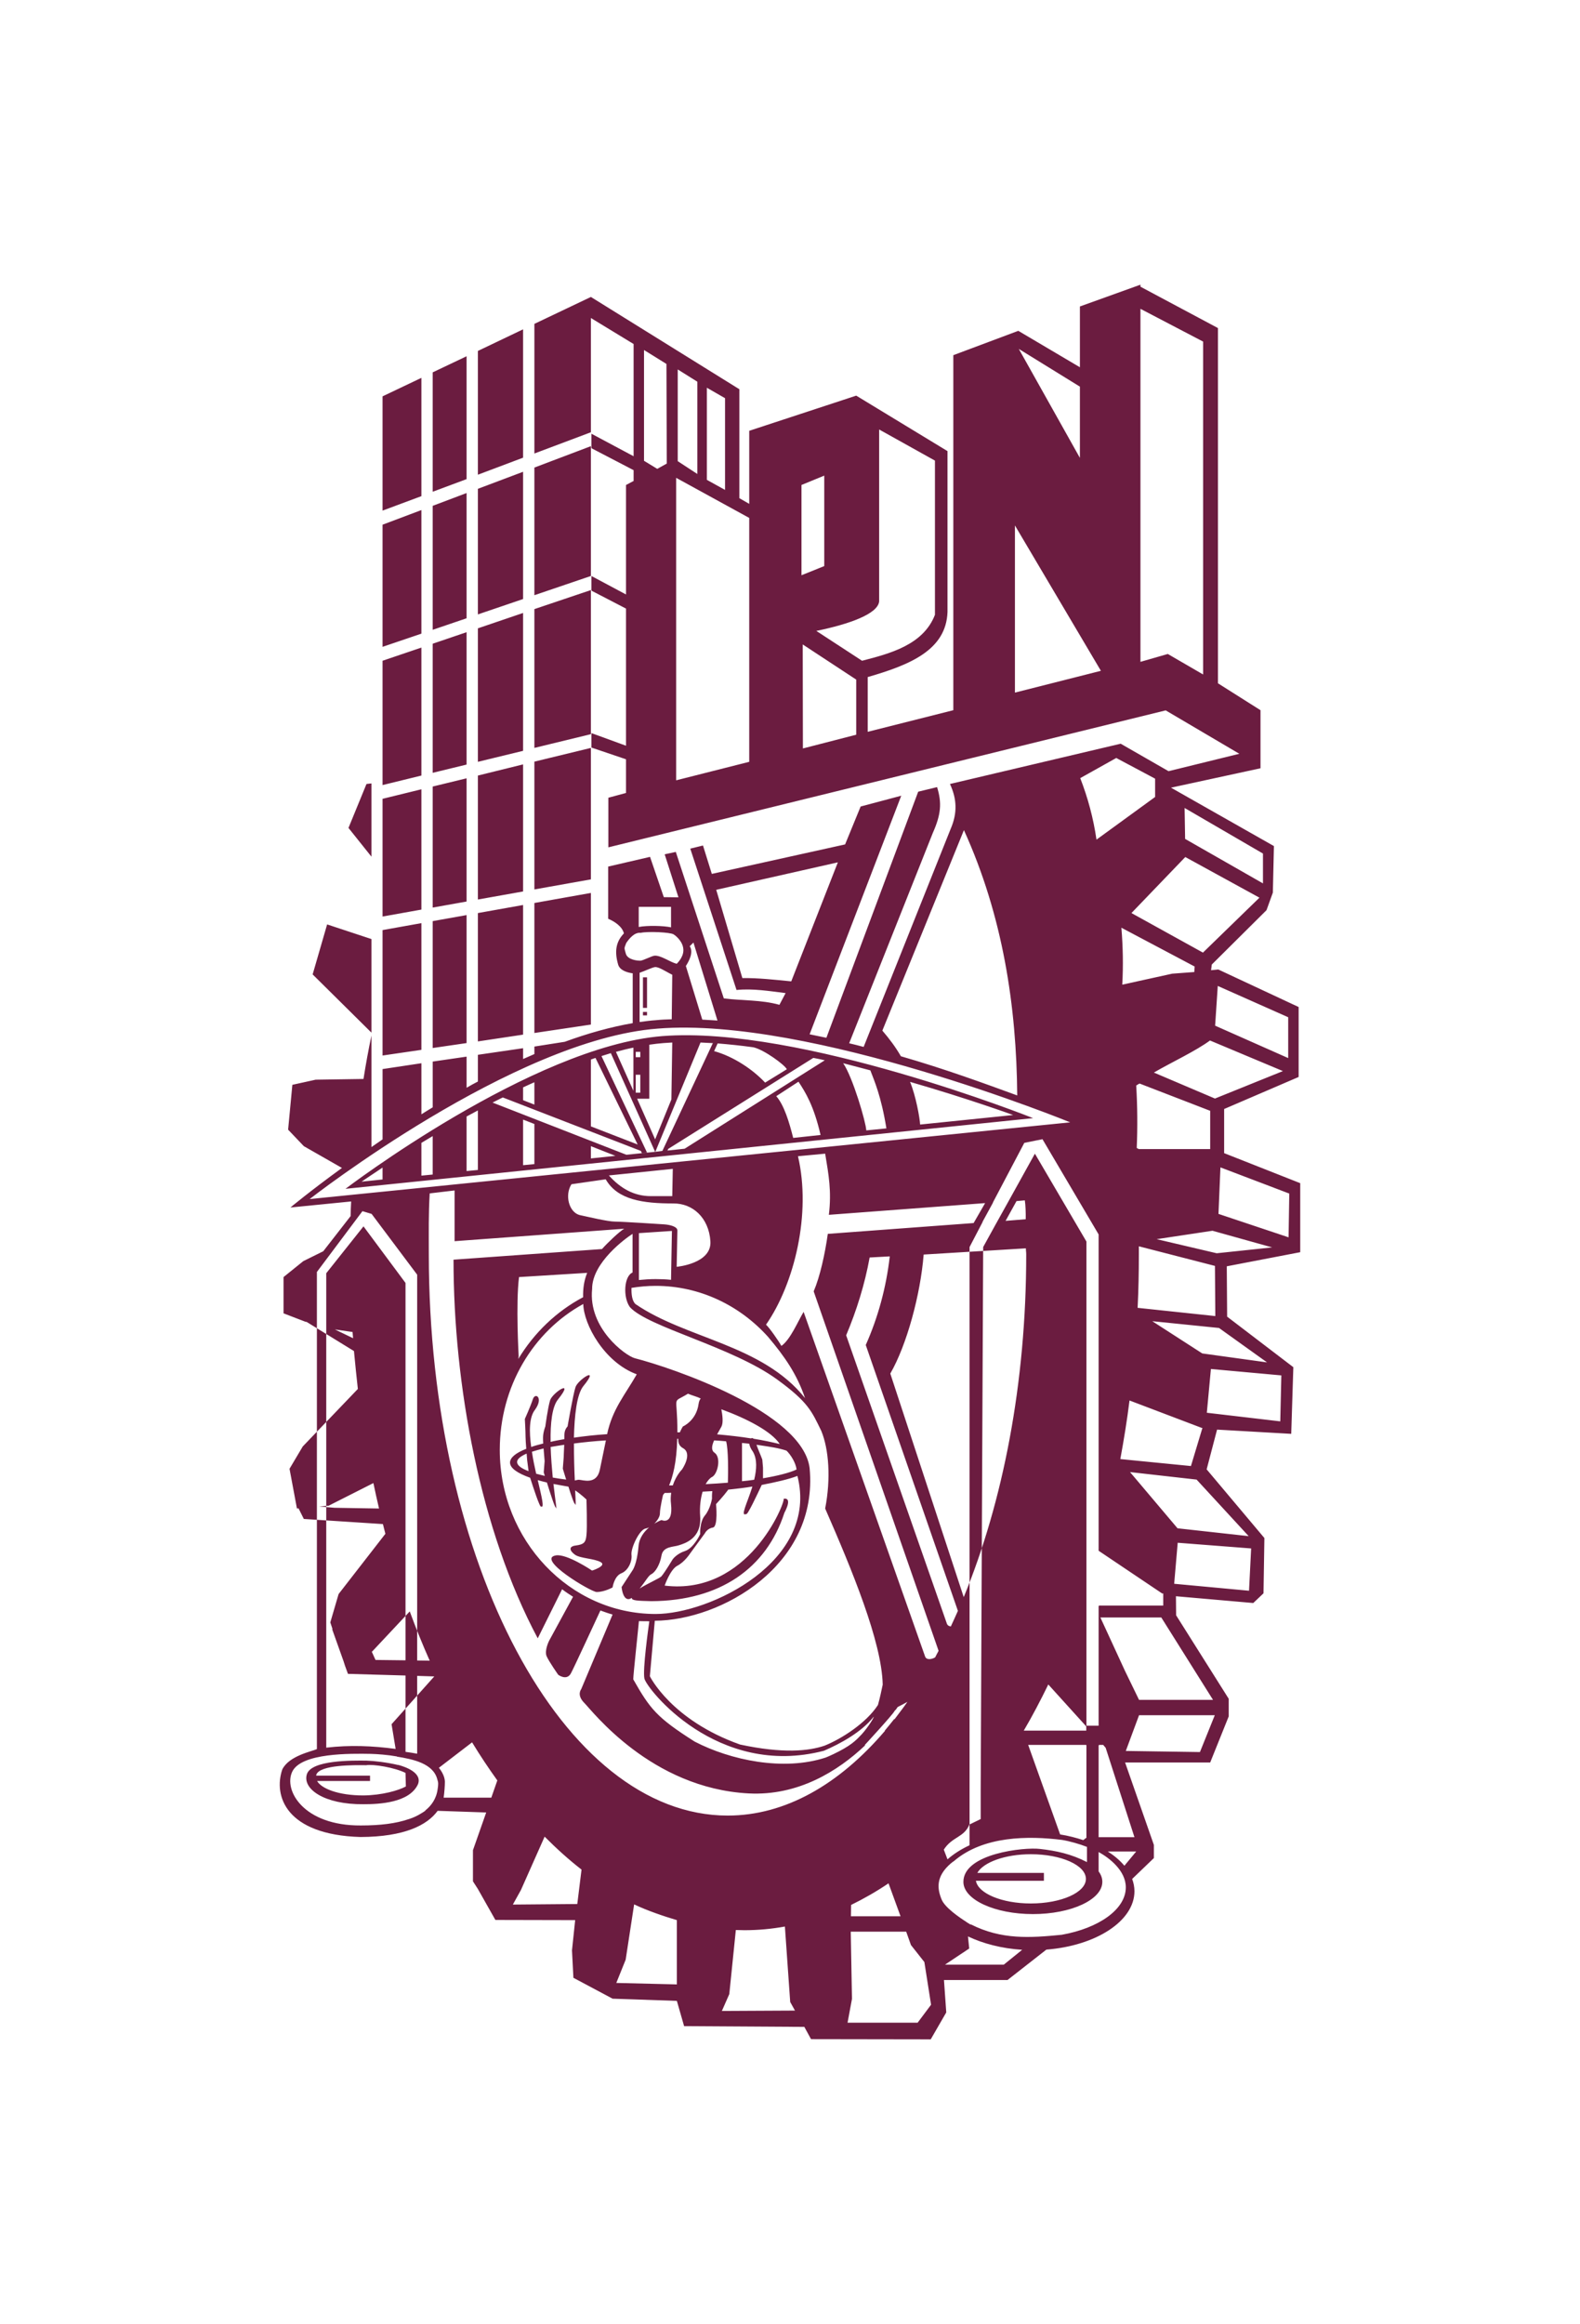<?xml version="1.0" encoding="UTF-8"?>
<!DOCTYPE svg PUBLIC "-//W3C//DTD SVG 1.1//EN" "http://www.w3.org/Graphics/SVG/1.1/DTD/svg11.dtd">
<!-- Creator: CorelDRAW 2017 -->
<svg xmlns="http://www.w3.org/2000/svg" xml:space="preserve" width="14.966mm" height="22mm" version="1.1" style="shape-rendering:geometricPrecision; text-rendering:geometricPrecision; image-rendering:optimizeQuality; fill-rule:evenodd; clip-rule:evenodd"
viewBox="0 0 1496.6 2200"
 xmlns:xlink="http://www.w3.org/1999/xlink">
 <defs>
  <style type="text/css">
   <![CDATA[
    .fil0 {fill:#6B1C40}
   ]]>
  </style>
 </defs>
 <g id="Capa_x0020_1">
  <path class="fil0" d="M1040.63 1771.57c2.34,3.13 3.51,6.42 3.51,9.89 0,16.81 -29.43,30.5 -65.72,30.5 -36.28,0 -65.88,-13.69 -65.88,-30.5 0,-27.04 58.02,-32.94 72.23,-31.2 15.89,1.73 29.94,4.85 44.82,12.47l0 -14.38c-7.19,-2.78 -16.22,-5.37 -23.58,-6.59 -31.77,-3.98 -74.58,-3.98 -102.51,20.11 -0.83,0.52 -1.84,1.22 -3.01,2.25 -14.38,12.48 -12.7,24.1 -8.52,34.15 3.18,7.62 16.89,16.98 23.74,21.32l0 0.17c0.17,0 0.5,0.18 0.67,0.35 2,1.22 3.18,1.91 3.18,1.91l0 -0.35c29.09,14.73 56.19,12.83 86.12,9.88 35.11,-6.24 60.7,-24.09 60.7,-44.9 0,-15.77 -15.38,-27.73 -25.75,-33.45 0,5.38 0,12.31 0,18.37l0 0zm-435.45 -604.23l0 44.38c5.18,-0.52 10.37,-0.87 15.88,-0.87 4.85,0 9.7,0.17 14.55,0.69l0.84 -46.28 -31.27 2.08zm-6.02 37.27l0 -36.58c-6.35,3.99 -38.46,27.22 -38.3,52.17 -3.84,37.1 31.28,62.92 40.31,65.52 35.45,9.01 159.03,50.96 165.71,104 8.69,92.22 -83.95,144.22 -146.65,144.56l-4.68 52.52c0,0 20.06,41.43 85.45,64.66 40.63,8.67 64.88,6.24 80.1,1.04 16.39,-6.59 39.63,-21.67 50.5,-38.48 2.01,-7.11 3.34,-13.87 4.51,-19.24 -0.84,-40.56 -29.26,-109.03 -54.51,-166.75 5.52,-28.25 3.51,-56.16 -3.68,-73.49 -9.03,-18.55 -12.37,-27.22 -41.64,-48.54 -42.81,-31.2 -122.4,-49.57 -139.63,-68.63 -6.69,-9.19 -5.68,-29.3 2.51,-32.76l0 0zm236.62 -228.98c6.85,7.98 12.54,15.6 17.56,24.27 41.47,11.96 78.42,25.48 110.2,37.09 -0.68,-84.24 -13.55,-169.86 -50.5,-251.16l-77.26 189.8zm-8.19 649.48c-11.38,14.56 -31.78,25.65 -47.16,32.24l0 0c-101.34,26.34 -168.39,-59.28 -170.07,-68.47 -1.67,-8.66 3.68,-47.14 4.68,-54.08 -3,-0.17 -6.85,0 -9.86,-0.17 -0.34,4.86 -5.35,50.61 -5.35,55.12 15.89,27.9 22.07,36.05 58.19,58.94 33.78,17.5 83.95,28.25 124.08,15.08 0.17,0 5.85,-2.6 0.67,-0.18 18.9,-8.32 25.92,-13.87 31.1,-19.41 5.86,-5.38 14.05,-17.86 13.72,-19.07l0 0zm176.58 111.45c7.69,1.22 15.05,3.12 21.91,5.38l3.18 -2.44 0 0.18 -0.18 0 0 -87.53 -0.16 0 0 -0.35 -55.02 0 30.27 84.76zm45.15 16.12c6.19,3.99 11.54,8.5 15.72,13.52l11.21 -13.52 -26.93 0zm23.07 26c1.35,3.65 2.18,7.63 2.18,11.62 0,28.25 -36.46,51.65 -83.44,55.29l-36.79 28.78 -60.2 0 2.17 30.68 -14.71 25.48 -113.38 -0.18 -6.35 -11.62 -113.88 -0.69 -6.86 -23.92 -60.87 -2.08 -37.12 -19.76 -1.34 -25.99 3.01 -28.61 -75.58 -0.17 -16.56 -29.29 -4.68 -7.28 0 -29.47 12.54 -35.7 -45.98 -1.57c-9.87,13.53 -31.28,24.61 -73.08,24.79 -70.74,-2.08 -82.61,-39.01 -74.08,-63.96 6.35,-13 28.26,-17.16 32.78,-19.24l0 -451.7 43.14 -57.55 8.69 2.6 43.15 57.54 0 365.22 11.87 0.17c-6.69,-15.08 -13.04,-30.68 -18.9,-46.63l-35.45 37.79 -0.5 0.35 3.51 7.8 28.43 0.34 0 -357.23 -39.8 -53.57 -35.28 44.38 0 449.1c22.41,-2.6 43.64,-1.73 65.72,1.21l-3.85 -23.39 40.47 -45.25 -16.22 -0.51c0,-0.18 0,66.04 0,73.67 -3.01,-0.53 -7.86,-1.39 -11.04,-1.74l0 -72.28 -54.52 -1.56 -2.84 -7.8 -1.33 -4.16 -10.88 -30.51 0.51 0.35 -2.18 -6.59 7.86 -26.85 44.32 -57.04c-0.84,-2.94 -1.51,-6.06 -2.34,-9.19l-74.92 -4.85 -5.02 -10.05 -1.5 0.17 -7.03 -37.62 12.55 -21.14 52.17 -54.42c-1.33,-11.79 -2.51,-23.75 -3.68,-35.88l-44.81 -27.57 -1.18 -0.17 -20.73 -7.97 0 -34.32 18.73 -15.09 18.9 -9.35 25.91 -33.28c0,-3.99 0.34,-9.88 0.51,-13.87l-57.53 5.72c0,0 18.73,-15.6 48.83,-37.44l-36.12 -20.62 -14.88 -15.61 4.01 -42.46 22.07 -4.86 45.32 -0.69c2.17,-13.87 4.68,-27.56 7.53,-41.08l0 105.56c3.51,-2.42 7.02,-4.85 10.53,-7.28l0 -66.56 36.79 -5.54 0 48.36c3.51,-2.26 7.02,-4.34 10.7,-6.59l0 -43.33 32.11 -4.68 0 29.46c3.51,-2.08 7.02,-3.98 10.7,-5.89l0 -25.31 42.81 -6.24 0 10.23c3.51,-1.56 7.02,-3.12 10.7,-4.68l0 -7.11 28.76 -4.51c21.74,-7.97 43.48,-14.03 64.38,-17.67l0 -47.15c-5.18,-0.7 -12.37,-2.77 -13.87,-8.5 -3.35,-11.78 -2.34,-21.14 5.52,-29.29 -1.51,-6.41 -8.7,-11.26 -14.89,-13.86l0 -49.41 39.64 -9.18 13.04 38.13 13.88 0.17 -13.05 -40.73 10.54 -2.25 45.48 138.67c17.73,2.25 35.29,1.21 52.67,6.06l5.86 -11.09c-15.55,-1.91 -30.94,-4.51 -46.49,-2.95l-43.81 -133.81 12.04 -2.95 8.36 26.87 126.25 -27.91 14.72 -35.88 38.46 -10.22 -86.79 225.85c5.19,1.04 10.54,2.26 15.89,3.29l86.96 -232.95 17.89 -4.34c4.68,15.08 3.68,26 -4.02,43.33l-79.26 199.16c4.51,1.04 9.2,2.25 13.71,3.47l82.44 -206.44c6.53,-15.08 5.86,-28.42 -0.67,-42.47l161.71 -38.13 45.32 26 67.06 -16.47 -69.74 -41.08 -527.92 129.65 0 -46.97 16.72 -4.5 0 -31.89 -32.78 -11.1 0 -13.69 32.78 11.96 0 -129.83 -32.78 -16.99 0 -13.86 32.78 17.5 0 -103.65 7.19 -3.81 0 -10.23 -39.97 -20.8 0 -13.69 39.97 21.32 0 -106.25 -40.46 -24.62 0 108.16 -53.52 20.11 0 -122.72 53.52 -25.48 140.63 87.35 0 103.14 9.36 5.38 0 -69.17 101.34 -33.28 86.46 52.52 0 152.36c-1.34,35.88 -35.29,49.92 -75.59,61.54l0 51.82 81.1 -20.45 0 -336.09 61.54 -23.05 58.36 34.49 0 -57.55 57.36 -20.63 0 1.91 73.41 39.17 0 336.27 40.3 25.48 0 54.95 -84.78 18.37 97.49 55.29 -1.01 44.03 -6.01 16.64 -51.84 51.48 -0.67 5.37 6.85 -0.69 76.09 35.53 0 66.22 -70.57 30.33 0 41.77 72.08 28.43 0 65.34 -69.57 13.36 0.34 47.66 62.7 47.84 -2 63.1 -70.24 -4 -9.87 37.62 54.69 65 -0.84 52.34 -9.7 9.19 -73.24 -6.41 0.17 18.03 49.83 79.04 0 16.64 -17.56 43.67 -80.6 0 27.25 78 0 12.48 -20.57 19.76zm-104.17 67.08c-19.4,-1.21 -37.12,-5.89 -51.34,-12.65l1.17 11.44 -22.9 15.25 55.68 0 17.39 -14.04zm-70.73 -85.62c5.68,-5.03 12.71,-9.54 20.89,-13.35l0 -566.28 12.38 -23.74 -0.17 0 10.03 -18.38 -0.16 0 29.77 -56.5 17.22 -3.47 53.18 90.14 0 299.51 0.33 0 0 0.17 59.87 40.22 1 0 0 11.44 -60.87 0 0 0.35 -0.33 0 0 113.36 -11.55 0 0 -458.3 -48.82 -83.2 -24.41 44.03 -13.22 23.74 -11.36 20.63 -2.35 512.89 0 17.68 0 10.92 -10.7 5.2c-5.18,12.48 -16.22,11.27 -24.25,23.75l3.52 9.19zm91.3 12.82l-63.05 0c5.69,-10.05 26.26,-17.67 50.67,-17.67 28.77,0 52.18,10.39 52.18,23.39 0,12.83 -23.41,23.23 -52.18,23.23 -27.42,0 -50,-9.53 -52.01,-21.49l64.39 0 0 -7.46zm51.67 -33.79l0.17 0 0 -87.02 0.33 0 0 -0.35 4.02 0 2.33 2.77 27.26 84.6 -34.11 0zm-11.54 -100.89l0 -3.98 -35.96 -39.7c-7.35,15.08 -15.05,29.82 -23.23,43.68l59.19 0zm-76.42 -482.56l10.36 -18.72 7.87 -0.69c0.66,4.34 1,12.31 0.84,17.86l-19.07 1.55zm-19.39 -16.81l-10.88 18.89 -138.12 10.23c-2.67,18.9 -7.36,40.39 -13.38,54.42l118.06 339.57c0.17,0.34 0.17,0.52 0.17,0.87 -1.01,1.9 -2.17,3.98 -3.18,6.06 -3.52,2.08 -8.36,2.6 -9.53,-0.87l-115.05 -326.21c-5.35,8.84 -12.55,26.35 -21.07,32.24 -2.34,-4.33 -11.37,-17.34 -14.55,-20.1 27.09,-39 42.98,-105.39 30.27,-159.48l25.75 -2.42c3.34,20.11 6.19,35.53 3.51,57.89l148 -11.09zm-585.79 527.8c-13.38,-0.17 -52.67,-0.69 -56.69,13 -4.18,13.87 16.56,28.6 53.68,28.25 15.22,0 43.31,-1.38 51.51,-18.72 4.51,-10.92 -11.54,-16.63 -18.73,-18.54l0.16 0.17c-10.86,-2.6 -23.24,-3.99 -29.93,-4.16l0 0zm55.52 47.15l0.33 0c-1.33,1.04 -2.67,1.91 -4.18,2.77 -6.35,3.98 -12.2,5.54 -12.2,5.54l0 0c-11.71,3.99 -26.26,5.9 -44.99,5.9 -54.35,0.35 -73.58,-33.45 -64.88,-51.13 8.86,-17.68 55.02,-16.99 74.58,-16.64 5.85,0.17 15.72,0.87 24.42,2.43l0 0.17c15.21,2.43 34.45,6.41 38.29,21.49 0.5,1.39 0.83,2.77 0.83,4.16 0,1.38 -0.16,3.29 -0.49,5.03 -1.18,9.35 -6.19,15.94 -11.71,20.28l0 0zm-103.35 -32.94l51.01 0 0 5.03 -50.16 0c4,7.11 19.89,13.69 43.8,13.69 17.73,-0.17 33.28,-4.68 40.3,-8.49l-0.33 -12.83c-10.03,-5.03 -30.43,-8.49 -37.29,-7.28 -11.21,-0.17 -43.65,-0.51 -47.16,8.84 0,0.35 -0.17,0.7 -0.17,1.04l0 0zm120.74 20.8c0.67,-4.68 1.17,-10.91 1.17,-15.25 -0.17,-4.68 -2.84,-9.53 -5.68,-13l31.44 -24.09c7.68,12.65 15.71,24.6 23.91,36.05l-5.69 16.29 -45.15 0zm-61.21 -273.69l-42.13 -0.69 -14.55 -1.21 8.86 -0.7 42.48 -21.49c1.67,8.14 3.51,16.12 5.34,24.09l0 0zm-24.57 -161.2l-17.23 -8.32 16.72 2.43c0.17,1.9 0.34,3.81 0.51,5.89l0 0zm212.37 535.6l-61.04 0.52 7.69 -13.86 22.41 -50.45c11.37,11.44 22.91,21.85 34.95,31.2l-4.01 32.59zm94.31 76.1l-57.36 -1.39 8.87 -22.01 8.02 -52.36c11.88,5.73 28.1,11.27 40.47,14.91l0 60.85zm42.64 25.13l69.24 -0.35 -4.52 -8.14 -5.02 -71.42c-12.54,2.26 -25.25,3.47 -38.29,3.47 -2.68,0 -5.52,-0.18 -8.19,-0.18l-6.19 60.67 -7.03 15.95zm122.25 -89.62l46.99 0 -11.38 -31.2c-11.54,7.81 -23.41,14.56 -35.45,20.46l-0.16 10.74zm52.34 14.57l-52.52 0 1.17 63.61 -4.18 22.53 66.39 0 12.71 -16.99 -6.35 -40.39 -12.71 -16.11 -4.51 -12.65zm183.94 -297.45l57.69 0 49 78.01 -70.07 0 -13.38 -27.57 -23.24 -50.44zm36.62 92.56l71.74 0 -14.05 34.85 -70.23 -1.04 12.54 -33.81zm60.03 -271.95l-10.87 36.05 -66.89 -6.59c3.35,-18.2 6.36,-36.57 8.71,-55.47l68.05 25.83 1 0.18zm-68.56 41.77l63.05 7.11 49.33 53.55 -67.39 -7.45 -44.99 -53.21zm45.16 66.9l69.56 5.38 -2.01 40.04 -70.9 -6.59 3.35 -38.83zm35.28 -262.07l0.33 47.49 -73.58 -7.8c0.84,-16.64 1.17,-33.63 1.17,-50.61 0,-2.6 0,-5.2 0,-7.63l72.08 18.55zm-59.36 52.34l63.2 6.41 45.49 32.58 -61.37 -8.48 -47.32 -30.51zm55.52 45.24l66.71 6.07 -1 43.51 -69.57 -8.15 3.86 -41.43zm-795.15 -554.32l-4.69 0.52 -17.06 41.6 21.75 27.21 0 -69.33zm0 147.33l-41.98 -13.86 -13.71 47.32 55.69 55.12 0 -88.58zm55.18 240.77c-1.17,20.11 -0.84,36.4 -0.84,57.72 0,292.58 127.26,531.26 283.11,531.26 54.52,0 105.69,-29.47 149.17,-80.43 -0.17,0.18 -0.34,0.18 -0.51,0.18 3.01,-3.64 6.35,-7.63 9.03,-11.09 0.17,0 0.34,0 0.34,0.16 2.17,-2.94 4.35,-5.71 6.52,-8.66 0.5,-0.53 0.67,-0.87 0.67,-0.87l0 0c1.67,-2.25 3.34,-4.5 5.01,-6.93 -3.01,1.74 -6.18,3.29 -9.19,4.85 -0.67,0.87 -1.17,1.73 -1.84,2.61 -0.5,0.34 -0.84,0.69 -1.17,1.21 -1.51,3.29 -28.26,32.24 -28.26,32.24 0,0 0.16,0 0.5,0.17 -25.93,24.62 -63.71,48.01 -110.37,45.59 -92.64,-4.86 -148.33,-78.35 -155.85,-85.8 -7.36,-7.46 -2.84,-12.83 -2.84,-12.83l29.76 -70.72c-3.85,-1.04 -7.69,-2.43 -11.54,-3.82 -4.34,9.19 -24.41,52.88 -27.92,59.46 -4.01,7.46 -12.04,1.39 -12.04,1.39 0,0 -8.7,-12.31 -11.04,-17.68 -2.17,-5.38 2.34,-14.39 2.34,-14.39l22.75 -41.78c-3.52,-2.24 -7.03,-4.5 -10.37,-7.1l-23.08 46.45c-54.52,-102.26 -79.77,-240.06 -79.77,-358.45l140.64 -10.05c5.01,-5.72 16.89,-16.99 21.07,-19.24l-160.7 11.79 0 -48.02 -23.58 2.78zm493.64 409.92c2.17,-4.85 4.52,-9.7 6.69,-14.73l-87.29 -251.68c11.54,-25.82 19.4,-54.42 22.74,-83.89l-19.06 1.04c-4.52,25.14 -12.37,50.27 -22.24,73.67l95.48 273.17c0.67,1.56 2.01,2.26 3.68,2.42l0 0zm12.21 -27.72c37.12,-89.97 59.19,-202.46 59.19,-324.48 0,-2.43 -0.33,-3.47 -0.33,-5.72l-96.82 5.89c-3.01,37.96 -16.06,85.8 -31.6,112.67l69.56 211.64zm-243.31 -1144.87l0 87.19 17.22 9.53 0 -86.84 -17.22 -9.88zm-9.03 81.64l0 -87.36 -18.56 -11.61 0 86.84 18.56 12.13zm-28.93 -9.88l-0.33 -94.29 -21.24 -13.18 0 104.87 12.54 7.63 9.03 -5.03zm-136.12 -127.05l-42.81 20.45 0 117.17 42.81 -16.12 0 -121.5zm-53.51 25.48l-32.11 15.25 0 113.01 32.11 -11.95 0 -116.31zm-42.81 20.45l-36.79 17.51 0 108.16 36.79 -13.69 0 -111.98zm-36.79 139.01l0 115.62 36.79 -12.48 0 -117 -36.79 13.86zm0 128.79l0 117.69 36.79 -9.01 0 -121.16 -36.79 12.48zm0 130.7l0 111.44 36.79 -6.58 0 -113.88 -36.79 9.02zm0 124.27l0 118.74 36.79 -5.38 0 -119.94 -36.79 6.58zm0 224.82l0 11.26 -19.9 2.08c0,0 7.36,-5.02 19.9,-13.34l0 0zm36.79 7.62l0 -31.02c3.35,-2.08 7.02,-4.16 10.7,-6.42l0 36.4 -10.7 1.04zm42.81 -4.33l0 -51.65c3.51,-1.91 7.02,-3.82 10.7,-5.73l0 56.34 -10.7 1.04zm53.51 -5.55l0 -43.16 10.7 4.16 0 37.96 -10.7 1.04zm0 -61.53l0 -12.13c3.51,-1.56 7.02,-3.3 10.7,-4.86l0 21.15 -10.7 -4.16zm64.22 55.12l0 -11.61 23.24 9.18 -23.24 2.43zm0 -30.33l0 -63.27c1.33,-0.52 2.84,-1.04 4.35,-1.56l39.96 81.99 -44.31 -17.16zm0 -96.38l0 -124.62 -53.52 9.53 0 123.07 53.52 -7.98zm0 -137.45l0 -124.45 -53.52 13 0 120.98 53.52 -9.53zm0 -137.46l0 -136.41 -53.52 18.03 0 131.39 53.52 -13.01zm0 -149.75l0 -122.89 -53.52 20.27 0 120.82 53.52 -18.2zm-64.22 434.19l0 -122.72 -42.81 7.63 0 121.51 42.81 -6.42zm-53.51 7.98l0 -121.16 -32.11 5.72 0 120.12 32.11 -4.68zm53.51 -143.52l0 -120.29 -42.81 10.57 0 117.35 42.81 -7.63zm-53.51 9.53l0 -116.65 -32.11 7.8 0 114.57 32.11 -5.72zm53.51 -142.65l0 -130.52 -42.81 14.56 0 126.36 42.81 -10.4zm-53.51 13l0 -125.32 -32.11 10.92 0 122.2 32.11 -7.8zm53.51 -156.7l0 -120.46 -42.81 16.12 0 118.9 42.81 -14.56zm-53.51 18.21l0 -118.56 -32.11 12.13 0 117.35 32.11 -10.92zm523.07 -254.98l57.86 35.71 0 67.43 -57.86 -103.14zm-3.68 325.35l81.44 -20.63 -81.44 -137.62 0 158.25zm118.9 -29.12l25.92 -7.45 33.44 19.41 0 -315.12 -59.36 -31.02 0 334.18zm-370.57 -136.24l-69.23 -37.96 0 286.35 69.23 -17.51 0 -230.88zm50.84 218.23l50.5 -13.01 0 -52.17 -50.67 -33.28 0.17 98.46zm12.71 -111.28l43.31 28.25c26.25,-6.76 58.02,-14.91 69.06,-43.51l0 -145.95 -52.85 -29.46 0 162.59c-0.99,11.96 -28.25,21.66 -59.52,28.08zm-14.05 -138.15l21.57 -8.84 0 85.63 -21.57 8.66 0 -85.45zm336.45 713.96l56.85 13.34 52.52 -5.54 -56.52 -15.77 -52.85 7.97zm58.53 -23.92l66.39 22.18 0.67 -41.42 -65.21 -24.79 -1.85 44.03zm-7.86 -61.36l0 -36.23 -66.89 -25.82c-1,0.51 -2.17,1.21 -3.17,1.9 1.17,19.76 1.33,39.53 0.49,59.11l2.01 1.04 67.56 0zm-53.35 -72.45l57.87 24.61 64.38 -26 -69.07 -28.95c-13.71,10.06 -35.78,20.28 -53.18,30.34l0 0zm58.03 -44.38l69.23 30.68 0 -38.65 -66.72 -29.64 -2.51 37.61zm-28.92 -206.09l74.24 43.16 0 28.25 -73.75 -42.12 -0.49 -29.29zm70.9 84.93l-53.51 52 -67.73 -37.44 51 -53.04 70.24 38.48zm-130.77 28.43l69.4 36.75 -0.34 5.2 -20.9 1.56 -47.32 10.4c1,-18.03 0.66,-35.88 -0.84,-53.91l0 0zm-501.34 608.57c0,0 14.22,-4.51 8.2,-7.97 -6.03,-3.47 -19.07,-3.47 -24.25,-6.93 -5.18,-3.65 -6.69,-7.98 0.67,-8.85 7.53,-1.04 9.37,-2.76 10.03,-9.88 0.84,-7.1 0,-33.62 0,-33.62 0,0 -5.18,-5.03 -10.7,-8.67 0.5,10.58 0.84,16.29 -0.17,12.66 -0.5,1.03 -3.51,-7.46 -6.18,-16.13 -0.51,-0.17 -1.18,-0.34 -1.67,-0.34 -0.34,0 -0.84,-0.18 -1.01,-0.18 -4.01,-0.69 -7.86,-1.38 -11.54,-2.08 1.84,16.3 3.68,27.04 2.34,22.19 -0.67,1.39 -5.35,-13.35 -8.53,-23.57 -3.17,-0.7 -6.01,-1.56 -8.69,-2.26 3.68,15.61 6.52,26.87 3.18,24.97 -1,1.73 -7.53,-18.21 -10.37,-27.22 -12.21,-4.33 -19.07,-9.19 -19.07,-14.38 0,-4.69 5.52,-9.19 15.39,-13.01 -0.33,-4.5 -0.67,-9.01 -0.67,-11.43 0,-5.21 -0.67,-16.82 -0.67,-16.82 0,0 5.18,-11.44 7.53,-18.54 2.17,-7.11 10.36,-1.74 2.17,9.7 -5.69,7.11 -5.69,20.63 -3.68,35.36 3.35,-1.21 7.19,-2.25 11.38,-3.29 -0.17,-2.25 -0.17,-4.16 -0.17,-5.55 0,-5.19 2.17,-10.57 2.17,-10.57 0,0 2.34,-17.68 4.51,-24.79 2.18,-7.11 23.92,-21.32 7.53,-0.86 -5.69,6.92 -7.36,22.88 -7.02,40.21 4.01,-1.04 8.36,-1.73 13.04,-2.6 0,-1.56 0,-2.94 0,-3.99 0,-5.37 3.01,-7.97 3.01,-7.97 0,0 5.19,-30.16 7.52,-37.27 2.18,-6.93 23.92,-21.14 7.36,-0.86 -6.19,7.8 -8.36,27.73 -8.86,48.7 9.7,-1.38 20.23,-2.6 31.44,-3.29 5.02,-23.75 16.89,-37.09 28.09,-56.68 -30.77,-11.28 -50.33,-47.32 -50.67,-66.56 -47.49,25.99 -79.09,78.17 -79.09,138.14 0,85.45 66.22,155.31 147.65,155.31 51.34,0 154.85,-49.75 134.29,-130.69 -8.03,3.12 -20.91,6.06 -33.79,8.49 -3.84,8.15 -13.7,29.29 -14.71,27.56 -6.02,2.77 1.01,-10.4 5.86,-26 -7.2,1.21 -14.89,2.08 -23.09,2.95 0,0.17 -0.16,0.35 -0.16,0.52 -4.52,6.07 -11.2,13.17 -11.2,13.17 0,0 2.17,21.33 -3.02,22.19 -5.35,0.86 -7.52,5.37 -7.52,5.37l-14.21 19.41c0,0 -5.19,7.98 -12.04,11.44 -6.7,3.64 -11.88,18.73 -11.88,18.73 79.27,9.7 114.22,-78.53 112.72,-82.16 0,0 9.02,-2.6 0.66,13.34 -17.05,52.52 -61.2,83.2 -125.92,83.55 -13.21,-0.35 -18.89,-0.52 -18.56,-3.12 -8.36,5.55 -9.7,-10.23 -9.7,-10.23l10.2 -15.6c0,0 4.35,-5.37 5.85,-23.05 0.67,-7.98 5.36,-13.87 10.04,-17.85 -1.17,0.52 -2.18,0.86 -3.18,1.03 -6.02,0.88 -14.22,18.55 -13.54,24.79 0.83,6.25 -3.01,15.08 -9.7,17.68 -6.69,2.77 -8.2,13.35 -8.2,13.35 0,0 -7.69,4.33 -15.05,4.33 -5.02,0.18 -58.02,-31.37 -38.63,-34.67 10.37,-1.73 34.28,14.39 34.28,14.39l0 0zm533.28 -732.33l0 -17.33 -36.8 -19.59 -34.11 19.07c7.36,19.06 12.38,37.78 15.39,58.23l55.52 -40.38zm-269.73 258.79c3.67,9.7 10.2,24.09 15.21,54.94l-19.06 1.91c-0.33,-7.8 -12.87,-50.61 -21.9,-63.61l25.75 6.76zm47.15 51.3c-0.33,-6.24 -4,-27.04 -9.53,-40.39 55.36,15.95 97.67,31.38 97.67,31.38l-88.14 9.01zm-115.22 -40.56c6.53,9.88 14.55,22.71 20.91,50.44l-25.92 2.78c-3.68,-14.57 -8.53,-31.04 -16.05,-39.52l21.06 -13.7zm-77.92 -181.65l115.21 -26 -44.14 112.67c-15.88,-1.56 -31.27,-3.3 -46.32,-3.12l-24.75 -83.55zm-73.41 35.18l0 -19.06 30.6 0 0 19.41c-7.18,-1.56 -22.4,-1.9 -30.6,-0.35l0 0zm48.33 18.2l3.51 -3.46 22.75 73.84c-4.02,-0.35 -10.37,-0.52 -14.39,-0.87l-15.55 -50.78c2.84,-4.34 7.53,-13 3.68,-18.73l0 0zm109.19 427.79c-7.52,-22.35 -19.23,-39.34 -34.94,-57.89 -26.76,-29.81 -64.72,-48.36 -106.53,-48.36 -7.85,0 -15.38,0.69 -22.9,1.9 -0.17,5.89 0.49,12.14 3.67,15.26 48.17,33.11 120.07,38.13 160.7,89.09l0 0zm-206.35 -118.56l-64.55 3.99c-3.17,25.3 -0.33,74.87 -0.33,74.87l-0.33 2.6c15.04,-24.78 36.11,-45.06 61.37,-58.4 -0.17,-8.32 0.83,-15.6 3.84,-23.06l0 0zm80.6 -282.19c-0.83,-0.52 -1.84,-0.86 -2.67,-1.38 -4.02,-2.08 -10.37,-6.24 -13.71,-5.89 -2.68,0.34 -10.2,3.98 -14.55,5.37l0 46.63c5.18,-0.7 10.37,-1.39 15.55,-1.74 4.85,-0.52 9.87,-0.69 14.88,-0.86l0.5 -42.13zm4.18 -10.39c-6.35,-1.57 -15.22,-8.33 -21.23,-7.63 -2.51,0.35 -10.2,4.33 -12.88,4.68 -2.67,0.17 -12.37,-0.7 -14.04,-6.59 -1.51,-5.89 -1.84,-4.33 0.33,-10.05 2.68,-3.99 7.69,-10.4 13.71,-9.71 7.19,-1.56 27.92,-0.52 31.1,1.39 3.35,2.08 9.37,7.8 9.37,15.08 0,7.11 -6.36,12.83 -6.36,12.83l0 0zm-28.09 12.82l-3.85 0 0 28.95 3.85 0 0 -28.95zm0 32.76l-3.85 0 0 3.29 3.85 0 0 -3.29zm-9.37 82.16l11.54 0 0 -51.13c4.69,-0.69 9.2,-1.22 13.55,-1.56 2.68,-0.17 5.52,-0.35 8.19,-0.52l-0.83 53.9 -15.39 37.79 -17.06 -38.48zm-3.51 -48.36l0 40.91 -16.55 -36.92c5.69,-1.56 11.2,-2.95 16.55,-3.99l0 0zm6.52 3.99l-4.34 0 0 5.02 4.34 0 0 -5.02zm0 21.66l-4.34 0 0 16.99 4.34 0 0 -16.99zm35.12 147.51l-0.67 34.32c0,0 33.45,-2.94 31.94,-24.26 -1.5,-22.19 -16.72,-35.88 -35.11,-35.72 -28.6,0 -52.84,-3.29 -64.05,-22.87l-32.44 4.68c-6.52,10.23 -2.51,26.17 7.52,29.12 8.2,1.74 26.93,6.24 33.61,6.24 6.7,0 46.33,2.6 46.33,2.6 6.01,0.34 13.04,2.25 12.87,5.89l0 0zm-64.88 -52.17c11.04,12.31 23.91,19.59 39.63,19.59l20.4 0 0.5 -25.83 -60.53 6.24zm401.84 -54.25l-651.33 66.9c0,0 176.42,-134.51 299.99,-144.56 130.77,-10.22 351.34,77.66 351.34,77.66l0 0zm-265.05 -67.09c10.2,2.26 29.76,16.64 31.77,20.81l-20.57 12.65c-11.87,-12.65 -30.1,-24.79 -48.32,-29.81l3.34 -7.29c11.04,0.87 22.41,2.08 33.78,3.64l0 0zm-65.05 96.03l132.77 -83.72c-3.68,-0.86 -7.19,-1.56 -10.87,-2.25l-137.45 86.14 -0.67 1.57 -1.84 0.17 18.06 -1.91zm-41.47 2.08l1 2.08 4.85 -0.52 -43.14 -91.34c3.01,-0.87 5.85,-1.91 8.86,-2.78l41.97 93.43 -27.25 2.77 -126.76 -49.4c3.18,-1.56 6.36,-3.29 9.7,-4.85l130.77 50.61zm-40.47 -88.75c-0.17,0 -0.33,0 -0.33,0 0,0 0.16,0 0.33,0l0 0zm108.69 -13.34l-47.82 102.09 -6.69 0.87 42.81 -103.48c0.33,0 15.89,0.86 11.7,0.52l0 0zm338.47 75.05l-720.4 72.63c0,0 193.47,-151.15 329.76,-161.37 144.82,-11.62 390.64,88.74 390.64,88.74l0 0zm-310.87 303.51l0 36.23c4.01,-0.35 7.86,-0.87 11.54,-1.39 2.34,-9.71 3,-19.42 -1.18,-26.53 -2.17,-2.94 -3.17,-5.54 -3.51,-7.62 -2.17,-0.17 -4.51,-0.51 -6.85,-0.69zm-13.38 37.61c0.34,-9.53 0.5,-31.72 -1.67,-39.17 -3.68,-0.35 -7.53,-0.7 -11.37,-0.86 -2.18,4.84 -3.01,9.35 0.33,11.6 6.69,4.51 3.01,20.45 -2.34,23.06 -1.84,0.86 -4.01,3.29 -6.02,6.75 7.36,-0.34 14.38,-0.86 21.07,-1.38l0 0zm-37.79 -84.24c-16.06,9.88 -9.87,-0.52 -10.04,36.57 0.84,0 1.51,0 2.34,0 1.34,-3.12 2.85,-5.54 2.85,-5.54 0,0 12.71,-5.37 14.88,-21.32 0.33,-2.43 1.17,-4.16 2,-5.2 -3.51,-1.73 -8.52,-2.95 -12.03,-4.51l0 0zm31.6 14.74c1.01,5.19 2.01,12.48 0.17,16.29 -1,1.9 -2.51,4.5 -4.18,7.45 11.54,1.04 22.41,2.26 32.1,3.82 0.84,-0.52 1.68,-0.35 2.51,0.35 8.2,1.21 18.23,3.46 24.75,5.02 -7.86,-11.96 -30.76,-23.92 -55.35,-32.93l0 0zm71.24 57.02c-0.67,-6.24 -5.52,-14.03 -9.53,-17.85 -7.69,-2.6 -15.89,-3.65 -23.58,-4.86l0 0c-1.51,-0.17 -3.18,-0.52 -4.85,-0.69 1.67,4.85 3.84,9.37 5.52,14.04 0.33,4.16 0.66,7.63 0.66,7.63l0 10.05c13.38,-2.25 25.26,-5.2 31.78,-8.32l0 0zm-210.03 10.4c-0.51,-10.22 -0.84,-22.71 -0.84,-35.01 9.2,-1.22 19.39,-2.25 30.27,-2.94 -1.84,8.83 -3.84,18.71 -5.69,27.55 -3.01,15.08 -16.39,9.71 -20.07,9.71 -0.83,0 -2.17,0.34 -3.67,0.69l0 0zm-10.04 -33.8c-0.33,5.9 -0.5,11.96 -0.5,11.96l-0.84 10.58c0,0 1.34,4.68 3.18,10.4 -4.51,-0.52 -8.69,-1.22 -12.71,-1.91 -0.83,-9.02 -1.67,-19.07 -2,-28.95 4.01,-0.69 8.19,-1.39 12.87,-2.08l0 0zm-19.56 3.46c0.5,6.07 1,11.96 1,11.96l-0.84 10.59c0,0 0.34,1.38 1.01,3.46 -2.84,-0.7 -5.69,-1.39 -8.2,-2.08 -1.5,-6.59 -3,-13.87 -4.01,-20.81 3.18,-1.03 6.86,-2.07 11.04,-3.12l0 0zm-16.05 4.86c0.33,3.64 0.5,6.24 0.5,6.24l1.34 10.4c-7.03,-2.6 -10.87,-5.54 -10.87,-8.67 0,-2.77 3.17,-5.37 9.03,-7.97l0 0zm175.91 35.54c-3.01,0.17 -6.02,0.34 -9.2,0.51 -1.84,6.07 -3,13.87 -2.33,23.4 1.5,21.15 -14.89,25.66 -20.24,27.39 -5.18,1.73 -14.88,0.87 -16.39,9.71 -1.5,8.84 -6.02,15.94 -9.7,17.67 -2.84,1.39 -5.85,7.46 -11.03,13.52 7.69,-4.84 19.06,-9.7 20.73,-11.61 3.68,-4.5 10.54,-15.94 10.54,-15.94 0,0 3.68,-5.38 11.87,-7.98 8.2,-2.77 14.22,-15.94 14.22,-15.94 0,0 -0.67,-11.62 4.51,-17.68 5.18,-6.24 6.69,-15.95 6.69,-15.95 0,0 -0.17,-3.98 0.33,-7.1l0 0zm-38.96 1.56c-2.01,0.16 -4.01,0.16 -6.19,0.16 -0.83,1.22 -1.5,1.74 -1.5,1.74 0,0 -3.01,12.47 -3.01,17.68 0,2.95 -2.34,6.76 -5.35,9.71 3.84,-2.43 6.85,-3.47 6.85,-3.47 0,0 11.21,5.38 9.03,-15.08 -0.5,-3.81 -0.33,-7.45 0.17,-10.74l0 0zm6.69 -50.97c-0.17,3.3 0.67,6.59 4.35,8.67 9.7,5.2 -0.84,20.28 -0.84,20.28 0,0 -5.52,5.37 -8.7,15.08 -1.17,0 -2.34,0 -3.51,0 3.35,-7.8 7.19,-21.32 7.7,-44.19 0.33,0 0.67,0 1,0.16z"/>
 </g>
</svg>
